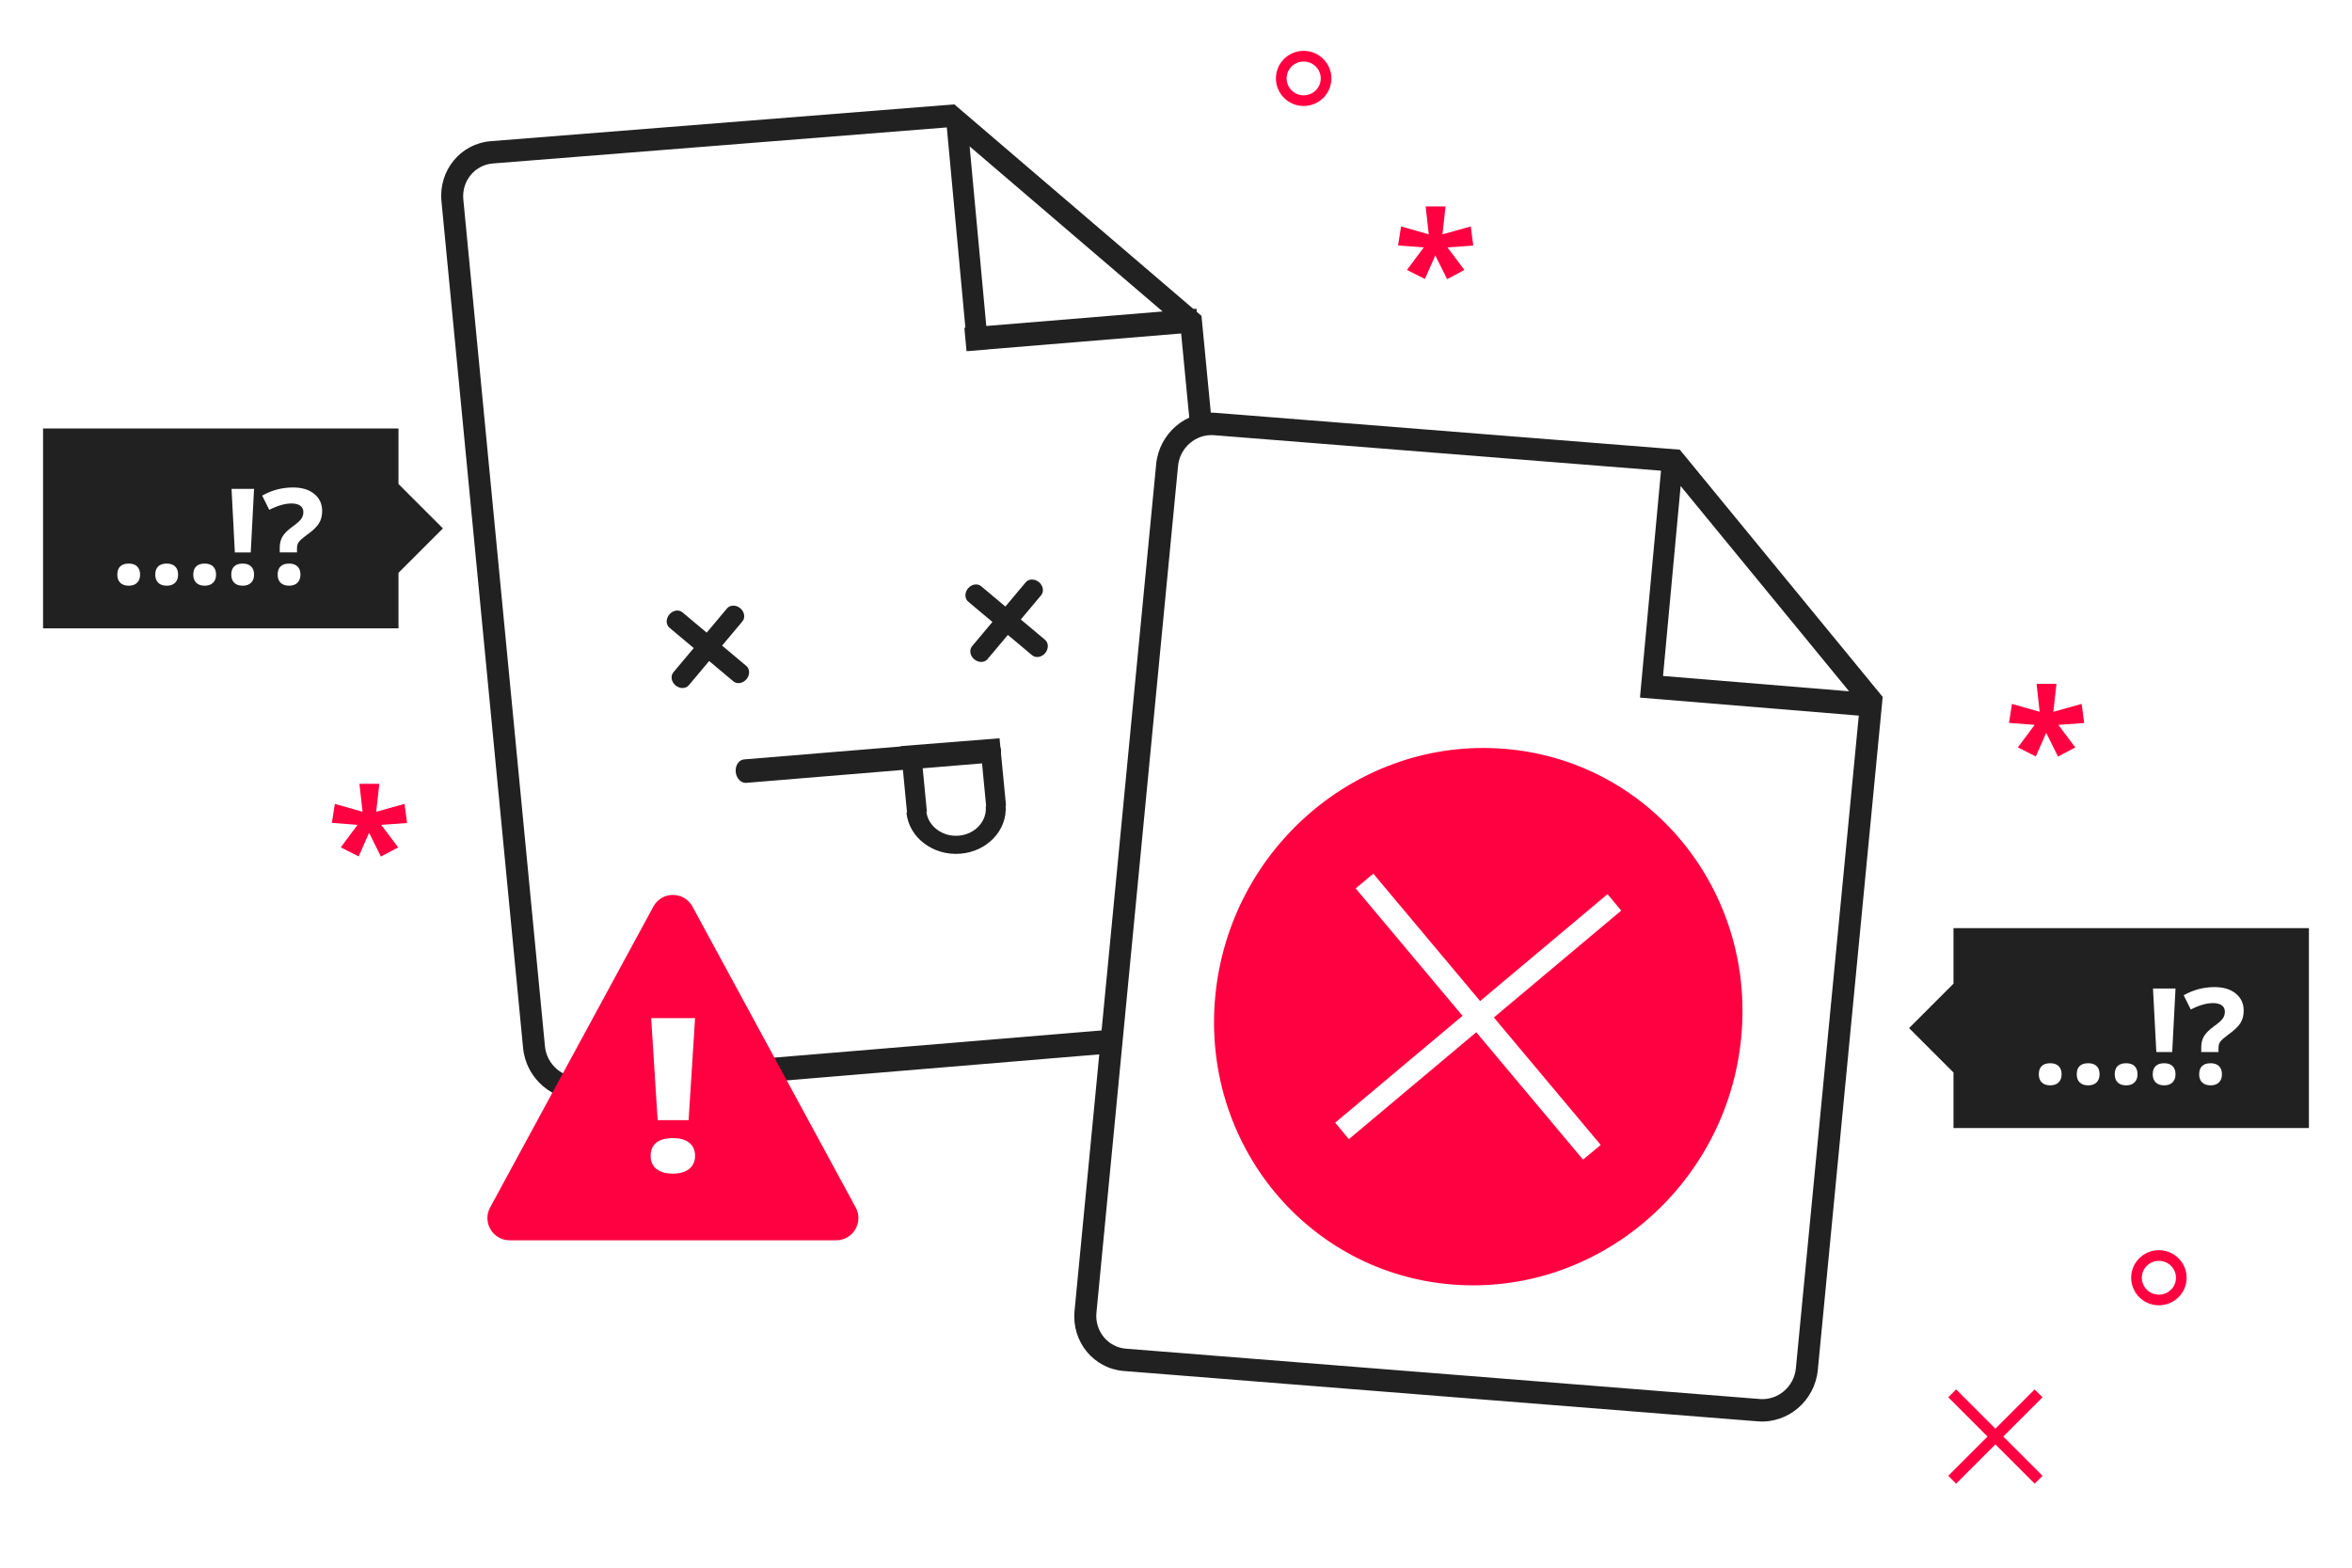 <svg width="138" height="92" viewBox="0 0 138 92" fill="none" xmlns="http://www.w3.org/2000/svg">
<path fill-rule="evenodd" clip-rule="evenodd" d="M22.257 46L22.074 47.639L23.736 47.176L23.883 48.299L22.368 48.406L23.362 49.729L22.35 50.268L21.655 48.873L21.045 50.259L19.994 49.729L20.978 48.406L19.473 48.29L19.646 47.176L21.272 47.639L21.09 46H22.257Z" fill="#FF0040"/>
<path fill-rule="evenodd" clip-rule="evenodd" d="M120.659 40.133L120.477 41.772L122.138 41.309L122.285 42.431L120.771 42.538L121.764 43.861L120.753 44.401L120.058 43.006L119.448 44.392L118.396 43.861L119.381 42.538L117.875 42.423L118.049 41.309L119.675 41.772L119.492 40.133H120.659Z" fill="#FF0040"/>
<path fill-rule="evenodd" clip-rule="evenodd" d="M117.077 83.843L119.381 81.539L119.842 82L117.538 84.304L119.842 86.608L119.381 87.069L117.077 84.765L114.773 87.069L114.312 86.608L116.616 84.304L114.312 82L114.773 81.539L117.077 83.843Z" fill="#FF0040"/>
<path fill-rule="evenodd" clip-rule="evenodd" d="M128.297 74.984C128.297 75.877 127.569 76.601 126.67 76.601C125.771 76.601 125.043 75.877 125.043 74.984C125.043 74.091 125.771 73.367 126.67 73.367C127.569 73.367 128.297 74.091 128.297 74.984ZM125.669 74.985C125.669 75.532 126.117 75.977 126.671 75.977C127.225 75.977 127.672 75.532 127.672 74.985C127.672 74.438 127.225 73.993 126.671 73.993C126.117 73.993 125.669 74.438 125.669 74.985Z" fill="#FF0040"/>
<path fill-rule="evenodd" clip-rule="evenodd" d="M78.118 4.601C78.118 5.495 77.389 6.219 76.49 6.219C75.592 6.219 74.863 5.495 74.863 4.601C74.863 3.708 75.592 2.984 76.49 2.984C77.389 2.984 78.118 3.708 78.118 4.601ZM75.49 4.602C75.49 5.149 75.937 5.594 76.491 5.594C77.045 5.594 77.493 5.149 77.493 4.602C77.493 4.055 77.045 3.611 76.491 3.611C75.937 3.611 75.49 4.055 75.49 4.602Z" fill="#FF0040"/>
<path fill-rule="evenodd" clip-rule="evenodd" d="M23.381 25.145H2.527V36.874H23.381V33.616L25.987 31.009L23.381 28.403V25.145ZM6.883 33.723C6.883 33.509 6.94 33.348 7.055 33.238C7.169 33.129 7.336 33.074 7.555 33.074C7.766 33.074 7.93 33.13 8.046 33.242C8.161 33.354 8.219 33.514 8.219 33.723C8.219 33.924 8.161 34.083 8.044 34.199C7.927 34.314 7.764 34.372 7.555 34.372C7.341 34.372 7.176 34.316 7.059 34.202C6.941 34.089 6.883 33.929 6.883 33.723ZM9.11 33.723C9.11 33.509 9.168 33.348 9.282 33.238C9.397 33.129 9.565 33.074 9.786 33.074C9.997 33.074 10.161 33.13 10.277 33.242C10.393 33.354 10.45 33.514 10.45 33.723C10.45 33.924 10.392 34.083 10.275 34.199C10.158 34.314 9.995 34.372 9.786 34.372C9.57 34.372 9.403 34.316 9.286 34.202C9.169 34.089 9.11 33.929 9.11 33.723ZM11.34 33.723C11.34 33.509 11.398 33.348 11.512 33.238C11.627 33.129 11.793 33.074 12.012 33.074C12.223 33.074 12.387 33.13 12.503 33.242C12.619 33.354 12.677 33.514 12.677 33.723C12.677 33.924 12.618 34.083 12.501 34.199C12.384 34.314 12.221 34.372 12.012 34.372C11.798 34.372 11.633 34.316 11.516 34.202C11.399 34.089 11.34 33.929 11.34 33.723ZM14.712 32.419H13.78L13.585 28.688H14.906L14.712 32.419ZM13.57 33.723C13.57 33.509 13.627 33.348 13.742 33.238C13.857 33.129 14.023 33.074 14.242 33.074C14.453 33.074 14.617 33.13 14.733 33.242C14.849 33.354 14.906 33.514 14.906 33.723C14.906 33.924 14.848 34.083 14.731 34.199C14.614 34.314 14.451 34.372 14.242 34.372C14.028 34.372 13.863 34.316 13.746 34.202C13.629 34.089 13.57 33.929 13.57 33.723ZM16.413 32.417V32.135C16.413 31.89 16.466 31.678 16.57 31.497C16.674 31.316 16.865 31.124 17.143 30.92C17.41 30.73 17.586 30.574 17.672 30.455C17.757 30.335 17.8 30.201 17.8 30.054C17.8 29.888 17.738 29.762 17.616 29.676C17.494 29.589 17.324 29.546 17.105 29.546C16.723 29.546 16.288 29.671 15.799 29.92L15.383 29.084C15.95 28.766 16.552 28.607 17.189 28.607C17.713 28.607 18.13 28.733 18.439 28.985C18.748 29.236 18.903 29.573 18.903 29.993C18.903 30.273 18.839 30.514 18.712 30.718C18.585 30.922 18.343 31.151 17.987 31.405C17.742 31.586 17.588 31.724 17.523 31.818C17.458 31.912 17.425 32.035 17.425 32.188V32.417H16.413ZM16.291 33.723C16.291 33.509 16.349 33.348 16.463 33.238C16.578 33.129 16.744 33.074 16.963 33.074C17.175 33.074 17.338 33.13 17.454 33.242C17.57 33.354 17.628 33.514 17.628 33.723C17.628 33.924 17.569 34.083 17.452 34.199C17.335 34.314 17.172 34.372 16.963 34.372C16.75 34.372 16.584 34.316 16.467 34.202C16.35 34.089 16.291 33.929 16.291 33.723Z" fill="#212121"/>
<path fill-rule="evenodd" clip-rule="evenodd" d="M114.618 54.469H135.472V66.199H114.618V62.94L112.012 60.334L114.618 57.727V54.469ZM119.624 63.045C119.624 62.831 119.682 62.669 119.796 62.56C119.911 62.45 120.077 62.396 120.296 62.396C120.508 62.396 120.671 62.452 120.787 62.564C120.903 62.676 120.961 62.836 120.961 63.045C120.961 63.246 120.902 63.404 120.785 63.52C120.668 63.636 120.505 63.694 120.296 63.694C120.083 63.694 119.917 63.637 119.8 63.524C119.683 63.411 119.624 63.251 119.624 63.045ZM121.849 63.045C121.849 62.831 121.906 62.669 122.021 62.56C122.136 62.45 122.304 62.396 122.525 62.396C122.736 62.396 122.9 62.452 123.016 62.564C123.132 62.676 123.189 62.836 123.189 63.045C123.189 63.246 123.131 63.404 123.014 63.52C122.897 63.636 122.734 63.694 122.525 63.694C122.309 63.694 122.142 63.637 122.025 63.524C121.908 63.411 121.849 63.251 121.849 63.045ZM124.079 63.045C124.079 62.831 124.136 62.669 124.251 62.56C124.365 62.45 124.532 62.396 124.751 62.396C124.962 62.396 125.126 62.452 125.242 62.564C125.358 62.676 125.416 62.836 125.416 63.045C125.416 63.246 125.357 63.404 125.24 63.52C125.123 63.636 124.96 63.694 124.751 63.694C124.537 63.694 124.372 63.637 124.255 63.524C124.138 63.411 124.079 63.251 124.079 63.045ZM127.451 61.74H126.519L126.324 58.01H127.645L127.451 61.74ZM126.309 63.045C126.309 62.831 126.366 62.669 126.481 62.56C126.595 62.45 126.762 62.396 126.981 62.396C127.192 62.396 127.356 62.452 127.472 62.564C127.588 62.676 127.645 62.836 127.645 63.045C127.645 63.246 127.587 63.404 127.47 63.52C127.353 63.636 127.19 63.694 126.981 63.694C126.767 63.694 126.602 63.637 126.485 63.524C126.368 63.411 126.309 63.251 126.309 63.045ZM129.155 61.739V61.456C129.155 61.212 129.207 60.999 129.312 60.819C129.416 60.638 129.607 60.446 129.884 60.242C130.152 60.051 130.328 59.896 130.413 59.776C130.498 59.657 130.541 59.523 130.541 59.375C130.541 59.21 130.48 59.084 130.358 58.997C130.236 58.911 130.065 58.867 129.846 58.867C129.464 58.867 129.029 58.992 128.54 59.242L128.124 58.406C128.692 58.087 129.294 57.928 129.93 57.928C130.454 57.928 130.871 58.054 131.181 58.306C131.49 58.558 131.645 58.894 131.645 59.314C131.645 59.594 131.581 59.836 131.454 60.04C131.326 60.243 131.085 60.472 130.728 60.727C130.484 60.908 130.329 61.045 130.264 61.139C130.199 61.234 130.167 61.357 130.167 61.51V61.739H129.155ZM129.033 63.045C129.033 62.831 129.09 62.669 129.205 62.56C129.319 62.45 129.486 62.396 129.705 62.396C129.916 62.396 130.08 62.452 130.195 62.564C130.311 62.676 130.369 62.836 130.369 63.045C130.369 63.246 130.311 63.404 130.194 63.52C130.076 63.636 129.914 63.694 129.705 63.694C129.491 63.694 129.326 63.637 129.208 63.524C129.091 63.411 129.033 63.251 129.033 63.045Z" fill="#212121"/>
<path fill-rule="evenodd" clip-rule="evenodd" d="M84.816 12.113L84.633 13.753L86.294 13.289L86.442 14.412L84.927 14.519L85.92 15.842L84.909 16.381L84.214 14.987L83.604 16.372L82.552 15.842L83.537 14.519L82.031 14.403L82.205 13.289L83.831 13.753L83.648 12.113H84.816Z" fill="#FF0040"/>
<path fill-rule="evenodd" clip-rule="evenodd" d="M71.357 24.229L98.559 26.389L110.464 40.897L106.657 80.397C106.483 82.203 104.907 83.552 103.136 83.412L65.939 80.457C64.168 80.317 62.873 78.739 63.047 76.933L67.836 27.243C68.01 25.438 69.586 24.088 71.357 24.229ZM71.233 25.54C70.17 25.455 69.224 26.265 69.12 27.348L64.332 77.034C64.228 78.117 65.004 79.064 66.067 79.148L103.258 82.102C104.321 82.187 105.267 81.377 105.371 80.294L109.062 41.996L96.227 40.94L96.233 40.882L96.228 40.882L97.457 27.623L71.233 25.54ZM98.609 28.523L97.576 39.67L108.493 40.569L98.609 28.523Z" fill="#212121"/>
<path fill-rule="evenodd" clip-rule="evenodd" d="M85.219 75.382C93.74 76.058 101.326 69.569 102.163 60.887C103 52.206 96.771 44.62 88.251 43.944C79.73 43.267 72.144 49.757 71.307 58.438C70.47 67.119 76.699 74.705 85.219 75.382ZM80.578 51.271L79.542 52.135L85.811 59.614L78.34 65.885L79.144 66.851L86.618 60.578L92.884 68.054L93.92 67.191L87.651 59.711L95.123 53.439L94.319 52.473L86.844 58.748L80.578 51.271Z" fill="#FF0040"/>
<path fill-rule="evenodd" clip-rule="evenodd" d="M27.185 11.707C27.081 10.624 27.857 9.678 28.92 9.593L55.553 7.478L56.642 19.232L56.582 19.236L56.709 20.607L56.769 20.602L56.77 20.607L57.996 20.506L57.996 20.501L69.302 19.57L69.848 25.239L71.131 25.137L70.495 18.536L70.218 18.299L70.201 18.116L70.021 18.13L55.995 6.125L28.794 8.285C27.023 8.426 25.728 10.004 25.902 11.809L30.691 61.499C30.865 63.305 32.442 64.655 34.213 64.514L34.087 63.206C33.024 63.291 32.078 62.481 31.974 61.398L27.185 11.707ZM57.869 19.131L56.891 8.589L68.213 18.279L57.869 19.131ZM65.09 61.827L64.963 60.442L45.132 62.091L45.26 63.477L65.09 61.827ZM41.463 37.127L42.655 35.707C42.836 35.491 43.185 35.486 43.435 35.696C43.685 35.906 43.741 36.251 43.56 36.466L42.368 37.887L43.789 39.079C44.004 39.26 44.009 39.609 43.799 39.859C43.589 40.109 43.245 40.165 43.029 39.984L41.608 38.792L40.416 40.213C40.236 40.428 39.886 40.433 39.636 40.223C39.386 40.013 39.33 39.669 39.511 39.453L40.703 38.032L39.282 36.84C39.067 36.66 39.062 36.31 39.272 36.06C39.482 35.81 39.827 35.754 40.042 35.935L41.463 37.127ZM60.181 34.174L58.989 35.595L57.569 34.403C57.353 34.222 57.008 34.278 56.798 34.528C56.589 34.778 56.593 35.127 56.809 35.308L58.229 36.5L57.037 37.921C56.856 38.136 56.913 38.481 57.163 38.691C57.413 38.901 57.762 38.896 57.943 38.68L59.135 37.26L60.555 38.452C60.771 38.633 61.116 38.577 61.325 38.327C61.535 38.077 61.531 37.727 61.315 37.546L59.894 36.354L61.086 34.934C61.267 34.718 61.211 34.373 60.961 34.164C60.711 33.954 60.362 33.959 60.181 34.174ZM52.977 45.182L53.218 47.684L53.184 47.687C53.324 49.148 54.74 50.228 56.346 50.1C57.934 49.973 59.113 48.713 59.004 47.273L59.026 47.271L58.731 44.201C58.739 44.141 58.74 44.078 58.734 44.014C58.728 43.947 58.714 43.883 58.694 43.824L58.646 43.326L52.843 43.787L52.845 43.807L43.66 44.566C43.352 44.592 43.132 44.92 43.167 45.3C43.203 45.68 43.48 45.967 43.787 45.942L52.977 45.182ZM56.244 49.042C55.299 49.117 54.463 48.494 54.353 47.643L54.384 47.64L54.138 45.087L57.619 44.799L57.861 47.314L57.837 47.316C57.921 48.193 57.208 48.965 56.244 49.042Z" fill="#212121"/>
<path fill-rule="evenodd" clip-rule="evenodd" d="M40.628 53.201C40.135 52.292 38.83 52.292 38.337 53.201L28.757 70.861C28.286 71.729 28.915 72.786 29.903 72.786H49.062C50.05 72.786 50.678 71.729 50.207 70.861L40.628 53.201ZM38.586 65.737H40.403L40.783 59.75H38.206L38.586 65.737ZM38.511 67.055C38.287 67.23 38.175 67.49 38.175 67.833C38.175 68.164 38.289 68.42 38.518 68.602C38.746 68.784 39.069 68.874 39.486 68.874C39.893 68.874 40.211 68.782 40.439 68.596C40.668 68.41 40.782 68.156 40.782 67.833C40.782 67.498 40.669 67.241 40.443 67.061C40.217 66.881 39.898 66.791 39.486 66.791C39.059 66.791 38.734 66.879 38.511 67.055Z" fill="#FF0040"/>
</svg>
